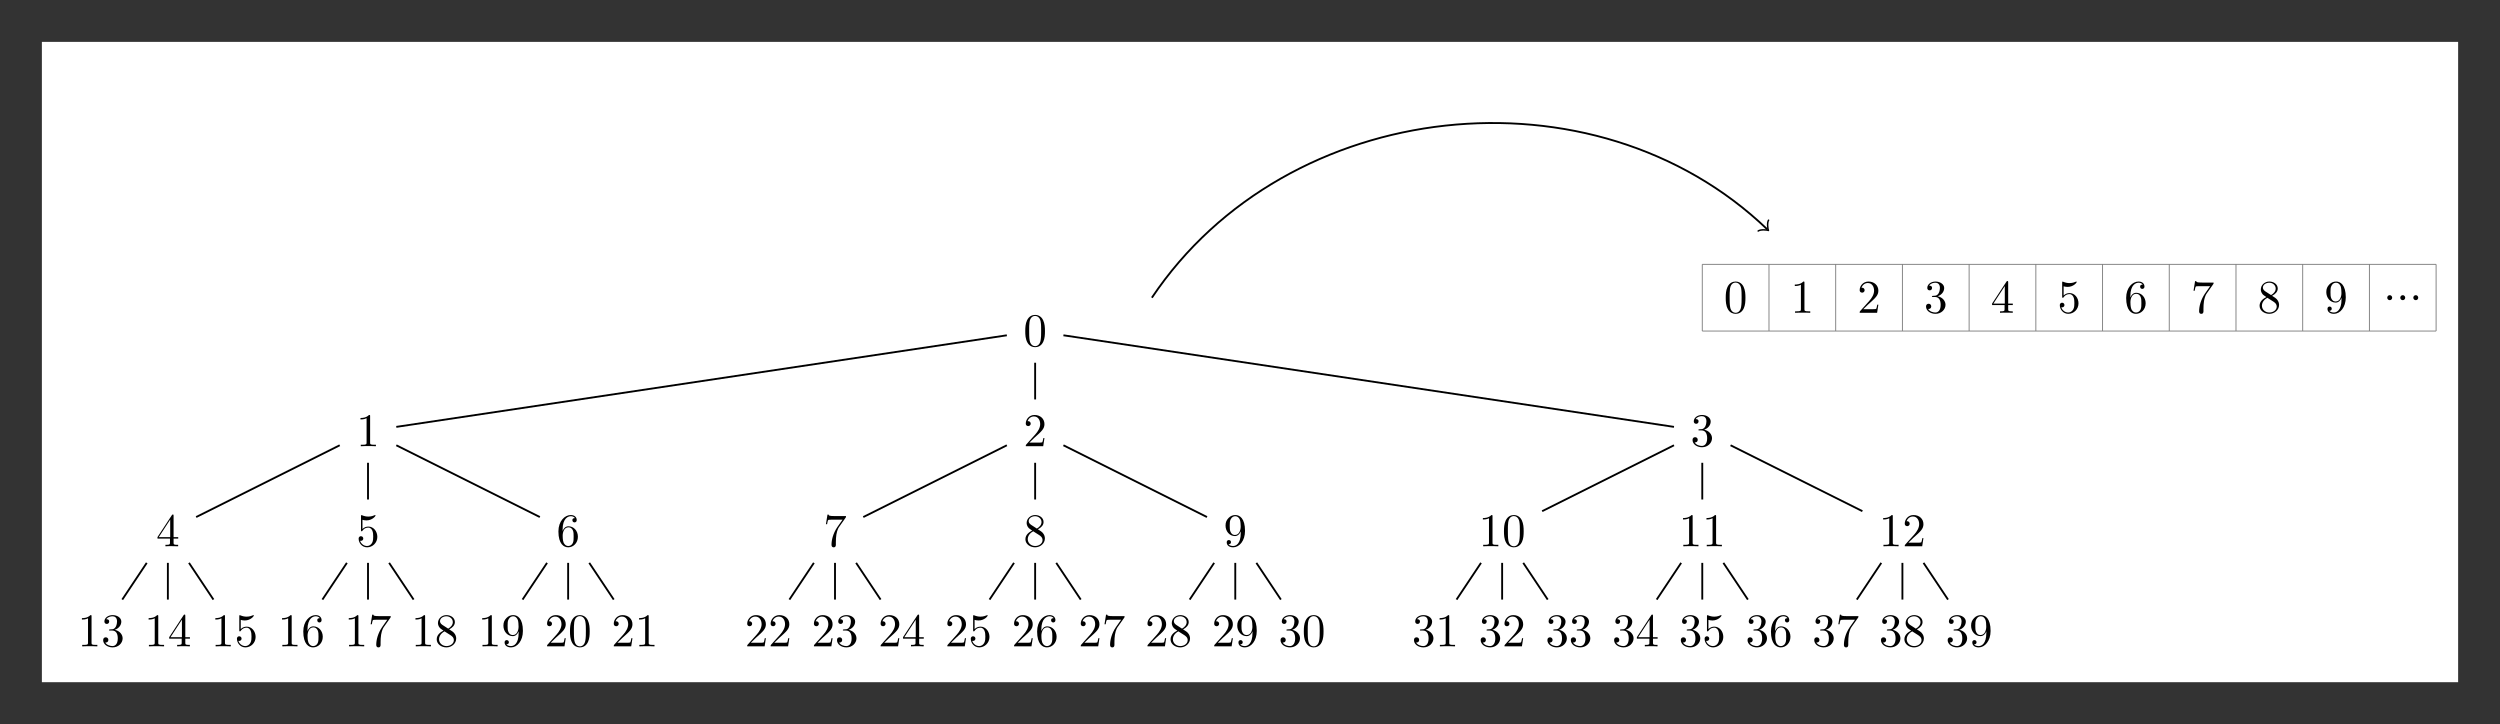 <?xml version="1.0" encoding="UTF-8"?>
<svg xmlns="http://www.w3.org/2000/svg" xmlns:xlink="http://www.w3.org/1999/xlink" width="531.13" height="153.832" viewBox="0 0 531.13 153.832">
<rect x="0" y="0" width="531.13" height="153.832" fill="#333333" stroke="none"/>
<defs>
<g>
<g id="glyph-0-0">
<path d="M 4.578 -3.188 C 4.578 -3.984 4.531 -4.781 4.188 -5.516 C 3.734 -6.484 2.906 -6.641 2.5 -6.641 C 1.891 -6.641 1.172 -6.375 0.75 -5.453 C 0.438 -4.766 0.391 -3.984 0.391 -3.188 C 0.391 -2.438 0.422 -1.547 0.844 -0.781 C 1.266 0.016 2 0.219 2.484 0.219 C 3.016 0.219 3.781 0.016 4.219 -0.938 C 4.531 -1.625 4.578 -2.406 4.578 -3.188 Z M 2.484 0 C 2.094 0 1.5 -0.25 1.328 -1.203 C 1.219 -1.797 1.219 -2.719 1.219 -3.312 C 1.219 -3.953 1.219 -4.609 1.297 -5.141 C 1.484 -6.328 2.234 -6.422 2.484 -6.422 C 2.812 -6.422 3.469 -6.234 3.656 -5.25 C 3.766 -4.688 3.766 -3.938 3.766 -3.312 C 3.766 -2.562 3.766 -1.891 3.656 -1.25 C 3.5 -0.297 2.938 0 2.484 0 Z M 2.484 0 "/>
</g>
<g id="glyph-0-1">
<path d="M 2.938 -6.375 C 2.938 -6.625 2.938 -6.641 2.703 -6.641 C 2.078 -6 1.203 -6 0.891 -6 L 0.891 -5.688 C 1.094 -5.688 1.672 -5.688 2.188 -5.953 L 2.188 -0.781 C 2.188 -0.422 2.156 -0.312 1.266 -0.312 L 0.953 -0.312 L 0.953 0 C 1.297 -0.031 2.156 -0.031 2.562 -0.031 C 2.953 -0.031 3.828 -0.031 4.172 0 L 4.172 -0.312 L 3.859 -0.312 C 2.953 -0.312 2.938 -0.422 2.938 -0.781 Z M 2.938 -6.375 "/>
</g>
<g id="glyph-0-2">
<path d="M 2.938 -1.641 L 2.938 -0.781 C 2.938 -0.422 2.906 -0.312 2.172 -0.312 L 1.969 -0.312 L 1.969 0 C 2.375 -0.031 2.891 -0.031 3.312 -0.031 C 3.734 -0.031 4.25 -0.031 4.672 0 L 4.672 -0.312 L 4.453 -0.312 C 3.719 -0.312 3.703 -0.422 3.703 -0.781 L 3.703 -1.641 L 4.688 -1.641 L 4.688 -1.953 L 3.703 -1.953 L 3.703 -6.484 C 3.703 -6.688 3.703 -6.75 3.531 -6.75 C 3.453 -6.75 3.422 -6.75 3.344 -6.625 L 0.281 -1.953 L 0.281 -1.641 Z M 2.984 -1.953 L 0.562 -1.953 L 2.984 -5.672 Z M 2.984 -1.953 "/>
</g>
<g id="glyph-0-3">
<path d="M 2.891 -3.516 C 3.703 -3.781 4.281 -4.469 4.281 -5.266 C 4.281 -6.078 3.406 -6.641 2.453 -6.641 C 1.453 -6.641 0.688 -6.047 0.688 -5.281 C 0.688 -4.953 0.906 -4.766 1.203 -4.766 C 1.5 -4.766 1.703 -4.984 1.703 -5.281 C 1.703 -5.766 1.234 -5.766 1.094 -5.766 C 1.391 -6.266 2.047 -6.391 2.406 -6.391 C 2.828 -6.391 3.375 -6.172 3.375 -5.281 C 3.375 -5.156 3.344 -4.578 3.094 -4.141 C 2.797 -3.656 2.453 -3.625 2.203 -3.625 C 2.125 -3.609 1.891 -3.594 1.812 -3.594 C 1.734 -3.578 1.672 -3.562 1.672 -3.469 C 1.672 -3.359 1.734 -3.359 1.906 -3.359 L 2.344 -3.359 C 3.156 -3.359 3.531 -2.688 3.531 -1.703 C 3.531 -0.344 2.844 -0.062 2.406 -0.062 C 1.969 -0.062 1.219 -0.234 0.875 -0.812 C 1.219 -0.766 1.531 -0.984 1.531 -1.359 C 1.531 -1.719 1.266 -1.922 0.984 -1.922 C 0.734 -1.922 0.422 -1.781 0.422 -1.344 C 0.422 -0.438 1.344 0.219 2.438 0.219 C 3.656 0.219 4.562 -0.688 4.562 -1.703 C 4.562 -2.516 3.922 -3.297 2.891 -3.516 Z M 2.891 -3.516 "/>
</g>
<g id="glyph-0-4">
<path d="M 4.469 -2 C 4.469 -3.188 3.656 -4.188 2.578 -4.188 C 2.109 -4.188 1.672 -4.031 1.312 -3.672 L 1.312 -5.625 C 1.516 -5.562 1.844 -5.5 2.156 -5.5 C 3.391 -5.5 4.094 -6.406 4.094 -6.531 C 4.094 -6.594 4.062 -6.641 3.984 -6.641 C 3.984 -6.641 3.953 -6.641 3.906 -6.609 C 3.703 -6.516 3.219 -6.312 2.547 -6.312 C 2.156 -6.312 1.688 -6.391 1.219 -6.594 C 1.141 -6.625 1.125 -6.625 1.109 -6.625 C 1 -6.625 1 -6.547 1 -6.391 L 1 -3.438 C 1 -3.266 1 -3.188 1.141 -3.188 C 1.219 -3.188 1.234 -3.203 1.281 -3.266 C 1.391 -3.422 1.75 -3.969 2.562 -3.969 C 3.078 -3.969 3.328 -3.516 3.406 -3.328 C 3.562 -2.953 3.594 -2.578 3.594 -2.078 C 3.594 -1.719 3.594 -1.125 3.344 -0.703 C 3.109 -0.312 2.734 -0.062 2.281 -0.062 C 1.562 -0.062 0.984 -0.594 0.812 -1.172 C 0.844 -1.172 0.875 -1.156 0.984 -1.156 C 1.312 -1.156 1.484 -1.406 1.484 -1.641 C 1.484 -1.891 1.312 -2.141 0.984 -2.141 C 0.844 -2.141 0.5 -2.062 0.5 -1.609 C 0.5 -0.75 1.188 0.219 2.297 0.219 C 3.453 0.219 4.469 -0.734 4.469 -2 Z M 4.469 -2 "/>
</g>
<g id="glyph-0-5">
<path d="M 1.312 -3.266 L 1.312 -3.516 C 1.312 -6.031 2.547 -6.391 3.062 -6.391 C 3.297 -6.391 3.719 -6.328 3.938 -5.984 C 3.781 -5.984 3.391 -5.984 3.391 -5.547 C 3.391 -5.234 3.625 -5.078 3.844 -5.078 C 4 -5.078 4.312 -5.172 4.312 -5.562 C 4.312 -6.156 3.875 -6.641 3.047 -6.641 C 1.766 -6.641 0.422 -5.359 0.422 -3.156 C 0.422 -0.484 1.578 0.219 2.5 0.219 C 3.609 0.219 4.562 -0.719 4.562 -2.031 C 4.562 -3.297 3.672 -4.25 2.562 -4.25 C 1.891 -4.25 1.516 -3.75 1.312 -3.266 Z M 2.5 -0.062 C 1.875 -0.062 1.578 -0.656 1.516 -0.812 C 1.328 -1.281 1.328 -2.078 1.328 -2.25 C 1.328 -3.031 1.656 -4.031 2.547 -4.031 C 2.719 -4.031 3.172 -4.031 3.484 -3.406 C 3.656 -3.047 3.656 -2.531 3.656 -2.047 C 3.656 -1.562 3.656 -1.062 3.484 -0.703 C 3.188 -0.109 2.734 -0.062 2.5 -0.062 Z M 2.5 -0.062 "/>
</g>
<g id="glyph-0-6">
<path d="M 4.75 -6.078 C 4.828 -6.188 4.828 -6.203 4.828 -6.422 L 2.406 -6.422 C 1.203 -6.422 1.172 -6.547 1.141 -6.734 L 0.891 -6.734 L 0.562 -4.688 L 0.812 -4.688 C 0.844 -4.844 0.922 -5.469 1.062 -5.594 C 1.125 -5.656 1.906 -5.656 2.031 -5.656 L 4.094 -5.656 C 3.984 -5.5 3.203 -4.406 2.984 -4.078 C 2.078 -2.734 1.75 -1.344 1.75 -0.328 C 1.75 -0.234 1.75 0.219 2.219 0.219 C 2.672 0.219 2.672 -0.234 2.672 -0.328 L 2.672 -0.844 C 2.672 -1.391 2.703 -1.938 2.781 -2.469 C 2.828 -2.703 2.953 -3.562 3.406 -4.172 Z M 4.75 -6.078 "/>
</g>
<g id="glyph-0-7">
<path d="M 1.625 -4.562 C 1.172 -4.859 1.125 -5.188 1.125 -5.359 C 1.125 -5.969 1.781 -6.391 2.484 -6.391 C 3.203 -6.391 3.844 -5.875 3.844 -5.156 C 3.844 -4.578 3.453 -4.109 2.859 -3.766 Z M 3.078 -3.609 C 3.797 -3.984 4.281 -4.5 4.281 -5.156 C 4.281 -6.078 3.406 -6.641 2.5 -6.641 C 1.5 -6.641 0.688 -5.906 0.688 -4.969 C 0.688 -4.797 0.703 -4.344 1.125 -3.875 C 1.234 -3.766 1.609 -3.516 1.859 -3.344 C 1.281 -3.047 0.422 -2.5 0.422 -1.5 C 0.422 -0.453 1.438 0.219 2.484 0.219 C 3.609 0.219 4.562 -0.609 4.562 -1.672 C 4.562 -2.031 4.453 -2.484 4.062 -2.906 C 3.875 -3.109 3.719 -3.203 3.078 -3.609 Z M 2.078 -3.188 L 3.312 -2.406 C 3.594 -2.219 4.062 -1.922 4.062 -1.312 C 4.062 -0.578 3.312 -0.062 2.5 -0.062 C 1.641 -0.062 0.922 -0.672 0.922 -1.5 C 0.922 -2.078 1.234 -2.719 2.078 -3.188 Z M 2.078 -3.188 "/>
</g>
<g id="glyph-0-8">
<path d="M 3.656 -3.172 L 3.656 -2.844 C 3.656 -0.516 2.625 -0.062 2.047 -0.062 C 1.875 -0.062 1.328 -0.078 1.062 -0.422 C 1.5 -0.422 1.578 -0.703 1.578 -0.875 C 1.578 -1.188 1.344 -1.328 1.125 -1.328 C 0.969 -1.328 0.672 -1.25 0.672 -0.859 C 0.672 -0.188 1.203 0.219 2.047 0.219 C 3.344 0.219 4.562 -1.141 4.562 -3.281 C 4.562 -5.969 3.406 -6.641 2.516 -6.641 C 1.969 -6.641 1.484 -6.453 1.062 -6.016 C 0.641 -5.562 0.422 -5.141 0.422 -4.391 C 0.422 -3.156 1.297 -2.172 2.406 -2.172 C 3.016 -2.172 3.422 -2.594 3.656 -3.172 Z M 2.422 -2.406 C 2.266 -2.406 1.797 -2.406 1.5 -3.031 C 1.312 -3.406 1.312 -3.891 1.312 -4.391 C 1.312 -4.922 1.312 -5.391 1.531 -5.766 C 1.797 -6.266 2.172 -6.391 2.516 -6.391 C 2.984 -6.391 3.312 -6.047 3.484 -5.609 C 3.594 -5.281 3.641 -4.656 3.641 -4.203 C 3.641 -3.375 3.297 -2.406 2.422 -2.406 Z M 2.422 -2.406 "/>
</g>
<g id="glyph-0-9">
<path d="M 1.266 -0.766 L 2.328 -1.797 C 3.875 -3.172 4.469 -3.703 4.469 -4.703 C 4.469 -5.844 3.578 -6.641 2.359 -6.641 C 1.234 -6.641 0.5 -5.719 0.5 -4.828 C 0.5 -4.281 1 -4.281 1.031 -4.281 C 1.203 -4.281 1.547 -4.391 1.547 -4.812 C 1.547 -5.062 1.359 -5.328 1.016 -5.328 C 0.938 -5.328 0.922 -5.328 0.891 -5.312 C 1.109 -5.969 1.656 -6.328 2.234 -6.328 C 3.141 -6.328 3.562 -5.516 3.562 -4.703 C 3.562 -3.906 3.078 -3.125 2.516 -2.5 L 0.609 -0.375 C 0.5 -0.266 0.5 -0.234 0.5 0 L 4.203 0 L 4.469 -1.734 L 4.234 -1.734 C 4.172 -1.438 4.109 -1 4 -0.844 C 3.938 -0.766 3.281 -0.766 3.062 -0.766 Z M 1.266 -0.766 "/>
</g>
<g id="glyph-0-10">
<path d="M 1.906 -0.531 C 1.906 -0.812 1.672 -1.062 1.391 -1.062 C 1.094 -1.062 0.859 -0.812 0.859 -0.531 C 0.859 -0.234 1.094 0 1.391 0 C 1.672 0 1.906 -0.234 1.906 -0.531 Z M 1.906 -0.531 "/>
</g>
</g>
</defs>
<path fill-rule="nonzero" fill="rgb(100%, 100%, 100%)" fill-opacity="1" d="M 8.898 144.934 L 8.898 8.898 L 522.234 8.898 L 522.234 144.934 Z M 8.898 144.934 "/>
<g fill="rgb(0%, 0%, 0%)" fill-opacity="1">
<use xlink:href="#glyph-0-0" x="217.427" y="73.542"/>
</g>
<g fill="rgb(0%, 0%, 0%)" fill-opacity="1">
<use xlink:href="#glyph-0-1" x="75.694" y="94.802"/>
</g>
<path fill="none" stroke-width="0.399" stroke-linecap="butt" stroke-linejoin="miter" stroke="rgb(0%, 0%, 0%)" stroke-opacity="1" stroke-miterlimit="10" d="M -6.011 -0.902 L -135.722 -20.359 " transform="matrix(1, 0, 0, -1, 219.917, 70.332)"/>
<g fill="rgb(0%, 0%, 0%)" fill-opacity="1">
<use xlink:href="#glyph-0-2" x="33.175" y="116.061"/>
</g>
<path fill="none" stroke-width="0.399" stroke-linecap="butt" stroke-linejoin="miter" stroke="rgb(0%, 0%, 0%)" stroke-opacity="1" stroke-miterlimit="10" d="M -147.745 -24.266 L -178.245 -39.516 " transform="matrix(1, 0, 0, -1, 219.917, 70.332)"/>
<g fill="rgb(0%, 0%, 0%)" fill-opacity="1">
<use xlink:href="#glyph-0-1" x="16.511" y="137.321"/>
<use xlink:href="#glyph-0-3" x="21.492" y="137.321"/>
</g>
<path fill="none" stroke-width="0.399" stroke-linecap="butt" stroke-linejoin="miter" stroke="rgb(0%, 0%, 0%)" stroke-opacity="1" stroke-miterlimit="10" d="M -188.741 -49.25 L -193.94 -57.051 " transform="matrix(1, 0, 0, -1, 219.917, 70.332)"/>
<g fill="rgb(0%, 0%, 0%)" fill-opacity="1">
<use xlink:href="#glyph-0-1" x="30.684" y="137.321"/>
<use xlink:href="#glyph-0-2" x="35.665" y="137.321"/>
</g>
<path fill="none" stroke-width="0.399" stroke-linecap="butt" stroke-linejoin="miter" stroke="rgb(0%, 0%, 0%)" stroke-opacity="1" stroke-miterlimit="10" d="M -184.253 -49.25 L -184.253 -57.051 " transform="matrix(1, 0, 0, -1, 219.917, 70.332)"/>
<g fill="rgb(0%, 0%, 0%)" fill-opacity="1">
<use xlink:href="#glyph-0-1" x="44.857" y="137.321"/>
<use xlink:href="#glyph-0-4" x="49.838" y="137.321"/>
</g>
<path fill="none" stroke-width="0.399" stroke-linecap="butt" stroke-linejoin="miter" stroke="rgb(0%, 0%, 0%)" stroke-opacity="1" stroke-miterlimit="10" d="M -179.769 -49.25 L -174.569 -57.051 " transform="matrix(1, 0, 0, -1, 219.917, 70.332)"/>
<g fill="rgb(0%, 0%, 0%)" fill-opacity="1">
<use xlink:href="#glyph-0-4" x="75.694" y="116.061"/>
</g>
<path fill="none" stroke-width="0.399" stroke-linecap="butt" stroke-linejoin="miter" stroke="rgb(0%, 0%, 0%)" stroke-opacity="1" stroke-miterlimit="10" d="M -141.733 -27.988 L -141.733 -35.789 " transform="matrix(1, 0, 0, -1, 219.917, 70.332)"/>
<g fill="rgb(0%, 0%, 0%)" fill-opacity="1">
<use xlink:href="#glyph-0-1" x="59.03" y="137.321"/>
<use xlink:href="#glyph-0-5" x="64.011" y="137.321"/>
</g>
<path fill="none" stroke-width="0.399" stroke-linecap="butt" stroke-linejoin="miter" stroke="rgb(0%, 0%, 0%)" stroke-opacity="1" stroke-miterlimit="10" d="M -146.222 -49.25 L -151.421 -57.051 " transform="matrix(1, 0, 0, -1, 219.917, 70.332)"/>
<g fill="rgb(0%, 0%, 0%)" fill-opacity="1">
<use xlink:href="#glyph-0-1" x="73.204" y="137.321"/>
<use xlink:href="#glyph-0-6" x="78.185" y="137.321"/>
</g>
<path fill="none" stroke-width="0.399" stroke-linecap="butt" stroke-linejoin="miter" stroke="rgb(0%, 0%, 0%)" stroke-opacity="1" stroke-miterlimit="10" d="M -141.733 -49.25 L -141.733 -57.051 " transform="matrix(1, 0, 0, -1, 219.917, 70.332)"/>
<g fill="rgb(0%, 0%, 0%)" fill-opacity="1">
<use xlink:href="#glyph-0-1" x="87.377" y="137.321"/>
<use xlink:href="#glyph-0-7" x="92.358" y="137.321"/>
</g>
<path fill="none" stroke-width="0.399" stroke-linecap="butt" stroke-linejoin="miter" stroke="rgb(0%, 0%, 0%)" stroke-opacity="1" stroke-miterlimit="10" d="M -137.249 -49.25 L -132.046 -57.051 " transform="matrix(1, 0, 0, -1, 219.917, 70.332)"/>
<g fill="rgb(0%, 0%, 0%)" fill-opacity="1">
<use xlink:href="#glyph-0-5" x="118.214" y="116.061"/>
</g>
<path fill="none" stroke-width="0.399" stroke-linecap="butt" stroke-linejoin="miter" stroke="rgb(0%, 0%, 0%)" stroke-opacity="1" stroke-miterlimit="10" d="M -135.722 -24.266 L -105.226 -39.516 " transform="matrix(1, 0, 0, -1, 219.917, 70.332)"/>
<g fill="rgb(0%, 0%, 0%)" fill-opacity="1">
<use xlink:href="#glyph-0-1" x="101.55" y="137.321"/>
<use xlink:href="#glyph-0-8" x="106.531" y="137.321"/>
</g>
<path fill="none" stroke-width="0.399" stroke-linecap="butt" stroke-linejoin="miter" stroke="rgb(0%, 0%, 0%)" stroke-opacity="1" stroke-miterlimit="10" d="M -103.698 -49.25 L -108.901 -57.051 " transform="matrix(1, 0, 0, -1, 219.917, 70.332)"/>
<g fill="rgb(0%, 0%, 0%)" fill-opacity="1">
<use xlink:href="#glyph-0-9" x="115.723" y="137.321"/>
<use xlink:href="#glyph-0-0" x="120.704" y="137.321"/>
</g>
<path fill="none" stroke-width="0.399" stroke-linecap="butt" stroke-linejoin="miter" stroke="rgb(0%, 0%, 0%)" stroke-opacity="1" stroke-miterlimit="10" d="M -99.214 -49.25 L -99.214 -57.051 " transform="matrix(1, 0, 0, -1, 219.917, 70.332)"/>
<g fill="rgb(0%, 0%, 0%)" fill-opacity="1">
<use xlink:href="#glyph-0-9" x="129.897" y="137.321"/>
<use xlink:href="#glyph-0-1" x="134.878" y="137.321"/>
</g>
<path fill="none" stroke-width="0.399" stroke-linecap="butt" stroke-linejoin="miter" stroke="rgb(0%, 0%, 0%)" stroke-opacity="1" stroke-miterlimit="10" d="M -94.73 -49.25 L -89.526 -57.051 " transform="matrix(1, 0, 0, -1, 219.917, 70.332)"/>
<g fill="rgb(0%, 0%, 0%)" fill-opacity="1">
<use xlink:href="#glyph-0-9" x="217.427" y="94.802"/>
</g>
<path fill="none" stroke-width="0.399" stroke-linecap="butt" stroke-linejoin="miter" stroke="rgb(0%, 0%, 0%)" stroke-opacity="1" stroke-miterlimit="10" d="M 0.001 -6.731 L 0.001 -14.531 " transform="matrix(1, 0, 0, -1, 219.917, 70.332)"/>
<g fill="rgb(0%, 0%, 0%)" fill-opacity="1">
<use xlink:href="#glyph-0-6" x="174.907" y="116.061"/>
</g>
<path fill="none" stroke-width="0.399" stroke-linecap="butt" stroke-linejoin="miter" stroke="rgb(0%, 0%, 0%)" stroke-opacity="1" stroke-miterlimit="10" d="M -6.011 -24.266 L -36.511 -39.516 " transform="matrix(1, 0, 0, -1, 219.917, 70.332)"/>
<g fill="rgb(0%, 0%, 0%)" fill-opacity="1">
<use xlink:href="#glyph-0-9" x="158.243" y="137.321"/>
<use xlink:href="#glyph-0-9" x="163.224" y="137.321"/>
</g>
<path fill="none" stroke-width="0.399" stroke-linecap="butt" stroke-linejoin="miter" stroke="rgb(0%, 0%, 0%)" stroke-opacity="1" stroke-miterlimit="10" d="M -47.007 -49.25 L -52.206 -57.051 " transform="matrix(1, 0, 0, -1, 219.917, 70.332)"/>
<g fill="rgb(0%, 0%, 0%)" fill-opacity="1">
<use xlink:href="#glyph-0-9" x="172.416" y="137.321"/>
<use xlink:href="#glyph-0-3" x="177.397" y="137.321"/>
</g>
<path fill="none" stroke-width="0.399" stroke-linecap="butt" stroke-linejoin="miter" stroke="rgb(0%, 0%, 0%)" stroke-opacity="1" stroke-miterlimit="10" d="M -42.519 -49.25 L -42.519 -57.051 " transform="matrix(1, 0, 0, -1, 219.917, 70.332)"/>
<g fill="rgb(0%, 0%, 0%)" fill-opacity="1">
<use xlink:href="#glyph-0-9" x="186.589" y="137.321"/>
<use xlink:href="#glyph-0-2" x="191.57" y="137.321"/>
</g>
<path fill="none" stroke-width="0.399" stroke-linecap="butt" stroke-linejoin="miter" stroke="rgb(0%, 0%, 0%)" stroke-opacity="1" stroke-miterlimit="10" d="M -38.034 -49.25 L -32.835 -57.051 " transform="matrix(1, 0, 0, -1, 219.917, 70.332)"/>
<g fill="rgb(0%, 0%, 0%)" fill-opacity="1">
<use xlink:href="#glyph-0-7" x="217.427" y="116.061"/>
</g>
<path fill="none" stroke-width="0.399" stroke-linecap="butt" stroke-linejoin="miter" stroke="rgb(0%, 0%, 0%)" stroke-opacity="1" stroke-miterlimit="10" d="M 0.001 -27.988 L 0.001 -35.789 " transform="matrix(1, 0, 0, -1, 219.917, 70.332)"/>
<g fill="rgb(0%, 0%, 0%)" fill-opacity="1">
<use xlink:href="#glyph-0-9" x="200.763" y="137.321"/>
<use xlink:href="#glyph-0-4" x="205.744" y="137.321"/>
</g>
<path fill="none" stroke-width="0.399" stroke-linecap="butt" stroke-linejoin="miter" stroke="rgb(0%, 0%, 0%)" stroke-opacity="1" stroke-miterlimit="10" d="M -4.487 -49.25 L -9.687 -57.051 " transform="matrix(1, 0, 0, -1, 219.917, 70.332)"/>
<g fill="rgb(0%, 0%, 0%)" fill-opacity="1">
<use xlink:href="#glyph-0-9" x="214.936" y="137.321"/>
<use xlink:href="#glyph-0-5" x="219.917" y="137.321"/>
</g>
<path fill="none" stroke-width="0.399" stroke-linecap="butt" stroke-linejoin="miter" stroke="rgb(0%, 0%, 0%)" stroke-opacity="1" stroke-miterlimit="10" d="M 0.001 -49.25 L 0.001 -57.051 " transform="matrix(1, 0, 0, -1, 219.917, 70.332)"/>
<g fill="rgb(0%, 0%, 0%)" fill-opacity="1">
<use xlink:href="#glyph-0-9" x="229.109" y="137.321"/>
<use xlink:href="#glyph-0-6" x="234.09" y="137.321"/>
</g>
<path fill="none" stroke-width="0.399" stroke-linecap="butt" stroke-linejoin="miter" stroke="rgb(0%, 0%, 0%)" stroke-opacity="1" stroke-miterlimit="10" d="M 4.485 -49.25 L 9.688 -57.051 " transform="matrix(1, 0, 0, -1, 219.917, 70.332)"/>
<g fill="rgb(0%, 0%, 0%)" fill-opacity="1">
<use xlink:href="#glyph-0-8" x="259.946" y="116.061"/>
</g>
<path fill="none" stroke-width="0.399" stroke-linecap="butt" stroke-linejoin="miter" stroke="rgb(0%, 0%, 0%)" stroke-opacity="1" stroke-miterlimit="10" d="M 6.009 -24.266 L 36.509 -39.516 " transform="matrix(1, 0, 0, -1, 219.917, 70.332)"/>
<g fill="rgb(0%, 0%, 0%)" fill-opacity="1">
<use xlink:href="#glyph-0-9" x="243.282" y="137.321"/>
<use xlink:href="#glyph-0-7" x="248.263" y="137.321"/>
</g>
<path fill="none" stroke-width="0.399" stroke-linecap="butt" stroke-linejoin="miter" stroke="rgb(0%, 0%, 0%)" stroke-opacity="1" stroke-miterlimit="10" d="M 38.032 -49.25 L 32.833 -57.051 " transform="matrix(1, 0, 0, -1, 219.917, 70.332)"/>
<g fill="rgb(0%, 0%, 0%)" fill-opacity="1">
<use xlink:href="#glyph-0-9" x="257.456" y="137.321"/>
<use xlink:href="#glyph-0-8" x="262.437" y="137.321"/>
</g>
<path fill="none" stroke-width="0.399" stroke-linecap="butt" stroke-linejoin="miter" stroke="rgb(0%, 0%, 0%)" stroke-opacity="1" stroke-miterlimit="10" d="M 42.52 -49.25 L 42.52 -57.051 " transform="matrix(1, 0, 0, -1, 219.917, 70.332)"/>
<g fill="rgb(0%, 0%, 0%)" fill-opacity="1">
<use xlink:href="#glyph-0-3" x="271.629" y="137.321"/>
<use xlink:href="#glyph-0-0" x="276.61" y="137.321"/>
</g>
<path fill="none" stroke-width="0.399" stroke-linecap="butt" stroke-linejoin="miter" stroke="rgb(0%, 0%, 0%)" stroke-opacity="1" stroke-miterlimit="10" d="M 47.005 -49.25 L 52.208 -57.051 " transform="matrix(1, 0, 0, -1, 219.917, 70.332)"/>
<g fill="rgb(0%, 0%, 0%)" fill-opacity="1">
<use xlink:href="#glyph-0-3" x="359.159" y="94.802"/>
</g>
<path fill="none" stroke-width="0.399" stroke-linecap="butt" stroke-linejoin="miter" stroke="rgb(0%, 0%, 0%)" stroke-opacity="1" stroke-miterlimit="10" d="M 6.009 -0.902 L 135.724 -20.359 " transform="matrix(1, 0, 0, -1, 219.917, 70.332)"/>
<g fill="rgb(0%, 0%, 0%)" fill-opacity="1">
<use xlink:href="#glyph-0-1" x="314.149" y="116.061"/>
<use xlink:href="#glyph-0-0" x="319.13" y="116.061"/>
</g>
<path fill="none" stroke-width="0.399" stroke-linecap="butt" stroke-linejoin="miter" stroke="rgb(0%, 0%, 0%)" stroke-opacity="1" stroke-miterlimit="10" d="M 135.724 -24.266 L 107.716 -38.27 " transform="matrix(1, 0, 0, -1, 219.917, 70.332)"/>
<g fill="rgb(0%, 0%, 0%)" fill-opacity="1">
<use xlink:href="#glyph-0-3" x="299.975" y="137.321"/>
<use xlink:href="#glyph-0-1" x="304.956" y="137.321"/>
</g>
<path fill="none" stroke-width="0.399" stroke-linecap="butt" stroke-linejoin="miter" stroke="rgb(0%, 0%, 0%)" stroke-opacity="1" stroke-miterlimit="10" d="M 94.728 -49.25 L 89.528 -57.051 " transform="matrix(1, 0, 0, -1, 219.917, 70.332)"/>
<g fill="rgb(0%, 0%, 0%)" fill-opacity="1">
<use xlink:href="#glyph-0-3" x="314.149" y="137.321"/>
<use xlink:href="#glyph-0-9" x="319.13" y="137.321"/>
</g>
<path fill="none" stroke-width="0.399" stroke-linecap="butt" stroke-linejoin="miter" stroke="rgb(0%, 0%, 0%)" stroke-opacity="1" stroke-miterlimit="10" d="M 99.216 -49.25 L 99.216 -57.051 " transform="matrix(1, 0, 0, -1, 219.917, 70.332)"/>
<g fill="rgb(0%, 0%, 0%)" fill-opacity="1">
<use xlink:href="#glyph-0-3" x="328.322" y="137.321"/>
<use xlink:href="#glyph-0-3" x="333.303" y="137.321"/>
</g>
<path fill="none" stroke-width="0.399" stroke-linecap="butt" stroke-linejoin="miter" stroke="rgb(0%, 0%, 0%)" stroke-opacity="1" stroke-miterlimit="10" d="M 103.7 -49.25 L 108.899 -57.051 " transform="matrix(1, 0, 0, -1, 219.917, 70.332)"/>
<g fill="rgb(0%, 0%, 0%)" fill-opacity="1">
<use xlink:href="#glyph-0-1" x="356.668" y="116.061"/>
<use xlink:href="#glyph-0-1" x="361.649" y="116.061"/>
</g>
<path fill="none" stroke-width="0.399" stroke-linecap="butt" stroke-linejoin="miter" stroke="rgb(0%, 0%, 0%)" stroke-opacity="1" stroke-miterlimit="10" d="M 141.735 -27.988 L 141.735 -35.789 " transform="matrix(1, 0, 0, -1, 219.917, 70.332)"/>
<g fill="rgb(0%, 0%, 0%)" fill-opacity="1">
<use xlink:href="#glyph-0-3" x="342.495" y="137.321"/>
<use xlink:href="#glyph-0-2" x="347.476" y="137.321"/>
</g>
<path fill="none" stroke-width="0.399" stroke-linecap="butt" stroke-linejoin="miter" stroke="rgb(0%, 0%, 0%)" stroke-opacity="1" stroke-miterlimit="10" d="M 137.247 -49.25 L 132.048 -57.051 " transform="matrix(1, 0, 0, -1, 219.917, 70.332)"/>
<g fill="rgb(0%, 0%, 0%)" fill-opacity="1">
<use xlink:href="#glyph-0-3" x="356.668" y="137.321"/>
<use xlink:href="#glyph-0-4" x="361.649" y="137.321"/>
</g>
<path fill="none" stroke-width="0.399" stroke-linecap="butt" stroke-linejoin="miter" stroke="rgb(0%, 0%, 0%)" stroke-opacity="1" stroke-miterlimit="10" d="M 141.735 -49.25 L 141.735 -57.051 " transform="matrix(1, 0, 0, -1, 219.917, 70.332)"/>
<g fill="rgb(0%, 0%, 0%)" fill-opacity="1">
<use xlink:href="#glyph-0-3" x="370.841" y="137.321"/>
<use xlink:href="#glyph-0-5" x="375.822" y="137.321"/>
</g>
<path fill="none" stroke-width="0.399" stroke-linecap="butt" stroke-linejoin="miter" stroke="rgb(0%, 0%, 0%)" stroke-opacity="1" stroke-miterlimit="10" d="M 146.22 -49.25 L 151.423 -57.051 " transform="matrix(1, 0, 0, -1, 219.917, 70.332)"/>
<g fill="rgb(0%, 0%, 0%)" fill-opacity="1">
<use xlink:href="#glyph-0-1" x="399.188" y="116.061"/>
<use xlink:href="#glyph-0-9" x="404.169" y="116.061"/>
</g>
<path fill="none" stroke-width="0.399" stroke-linecap="butt" stroke-linejoin="miter" stroke="rgb(0%, 0%, 0%)" stroke-opacity="1" stroke-miterlimit="10" d="M 147.743 -24.266 L 175.755 -38.27 " transform="matrix(1, 0, 0, -1, 219.917, 70.332)"/>
<g fill="rgb(0%, 0%, 0%)" fill-opacity="1">
<use xlink:href="#glyph-0-3" x="385.015" y="137.321"/>
<use xlink:href="#glyph-0-6" x="389.996" y="137.321"/>
</g>
<path fill="none" stroke-width="0.399" stroke-linecap="butt" stroke-linejoin="miter" stroke="rgb(0%, 0%, 0%)" stroke-opacity="1" stroke-miterlimit="10" d="M 179.767 -49.25 L 174.567 -57.051 " transform="matrix(1, 0, 0, -1, 219.917, 70.332)"/>
<g fill="rgb(0%, 0%, 0%)" fill-opacity="1">
<use xlink:href="#glyph-0-3" x="399.188" y="137.321"/>
<use xlink:href="#glyph-0-7" x="404.169" y="137.321"/>
</g>
<path fill="none" stroke-width="0.399" stroke-linecap="butt" stroke-linejoin="miter" stroke="rgb(0%, 0%, 0%)" stroke-opacity="1" stroke-miterlimit="10" d="M 184.255 -49.25 L 184.255 -57.051 " transform="matrix(1, 0, 0, -1, 219.917, 70.332)"/>
<g fill="rgb(0%, 0%, 0%)" fill-opacity="1">
<use xlink:href="#glyph-0-3" x="413.361" y="137.321"/>
<use xlink:href="#glyph-0-8" x="418.342" y="137.321"/>
</g>
<path fill="none" stroke-width="0.399" stroke-linecap="butt" stroke-linejoin="miter" stroke="rgb(0%, 0%, 0%)" stroke-opacity="1" stroke-miterlimit="10" d="M 188.739 -49.25 L 193.942 -57.051 " transform="matrix(1, 0, 0, -1, 219.917, 70.332)"/>
<path fill="none" stroke-width="0.199" stroke-linecap="butt" stroke-linejoin="miter" stroke="rgb(50%, 50%, 50%)" stroke-opacity="1" stroke-miterlimit="10" d="M 141.735 -0 L 297.642 -0 M 141.735 14.168 L 297.642 14.168 M 141.735 -0 L 141.735 14.172 M 155.907 -0 L 155.907 14.172 M 170.079 -0 L 170.079 14.172 M 184.255 -0 L 184.255 14.172 M 198.427 -0 L 198.427 14.172 M 212.603 -0 L 212.603 14.172 M 226.774 -0 L 226.774 14.172 M 240.946 -0 L 240.946 14.172 M 255.122 -0 L 255.122 14.172 M 269.294 -0 L 269.294 14.172 M 283.47 -0 L 283.47 14.172 M 297.638 -0 L 297.638 14.172 " transform="matrix(1, 0, 0, -1, 219.917, 70.332)"/>
<g fill="rgb(0%, 0%, 0%)" fill-opacity="1">
<use xlink:href="#glyph-0-0" x="366.245" y="66.455"/>
</g>
<g fill="rgb(0%, 0%, 0%)" fill-opacity="1">
<use xlink:href="#glyph-0-1" x="380.419" y="66.455"/>
</g>
<g fill="rgb(0%, 0%, 0%)" fill-opacity="1">
<use xlink:href="#glyph-0-9" x="394.592" y="66.455"/>
</g>
<g fill="rgb(0%, 0%, 0%)" fill-opacity="1">
<use xlink:href="#glyph-0-3" x="408.765" y="66.455"/>
</g>
<g fill="rgb(0%, 0%, 0%)" fill-opacity="1">
<use xlink:href="#glyph-0-2" x="422.938" y="66.455"/>
</g>
<g fill="rgb(0%, 0%, 0%)" fill-opacity="1">
<use xlink:href="#glyph-0-4" x="437.111" y="66.455"/>
</g>
<g fill="rgb(0%, 0%, 0%)" fill-opacity="1">
<use xlink:href="#glyph-0-5" x="451.285" y="66.455"/>
</g>
<g fill="rgb(0%, 0%, 0%)" fill-opacity="1">
<use xlink:href="#glyph-0-6" x="465.458" y="66.455"/>
</g>
<g fill="rgb(0%, 0%, 0%)" fill-opacity="1">
<use xlink:href="#glyph-0-7" x="479.631" y="66.455"/>
</g>
<g fill="rgb(0%, 0%, 0%)" fill-opacity="1">
<use xlink:href="#glyph-0-8" x="493.804" y="66.455"/>
</g>
<g fill="rgb(0%, 0%, 0%)" fill-opacity="1">
<use xlink:href="#glyph-0-10" x="506.317" y="63.771"/>
<use xlink:href="#glyph-0-10" x="509.085" y="63.771"/>
<use xlink:href="#glyph-0-10" x="511.852" y="63.771"/>
</g>
<path fill="none" stroke-width="0.399" stroke-linecap="butt" stroke-linejoin="miter" stroke="rgb(0%, 0%, 0%)" stroke-opacity="1" stroke-miterlimit="10" d="M 24.802 7.086 C 53.489 49.887 118.739 56.941 155.575 21.578 " transform="matrix(1, 0, 0, -1, 219.917, 70.332)"/>
<path fill="none" stroke-width="0.319" stroke-linecap="round" stroke-linejoin="round" stroke="rgb(0%, 0%, 0%)" stroke-opacity="1" stroke-miterlimit="10" d="M -1.196 1.593 C -1.095 0.997 0 0.099 0.3 0.001 C 0.002 -0.1 -1.097 -0.998 -1.195 -1.595 " transform="matrix(0.721, 0.692, 0.692, -0.721, 375.494, 48.755)"/>
</svg>

